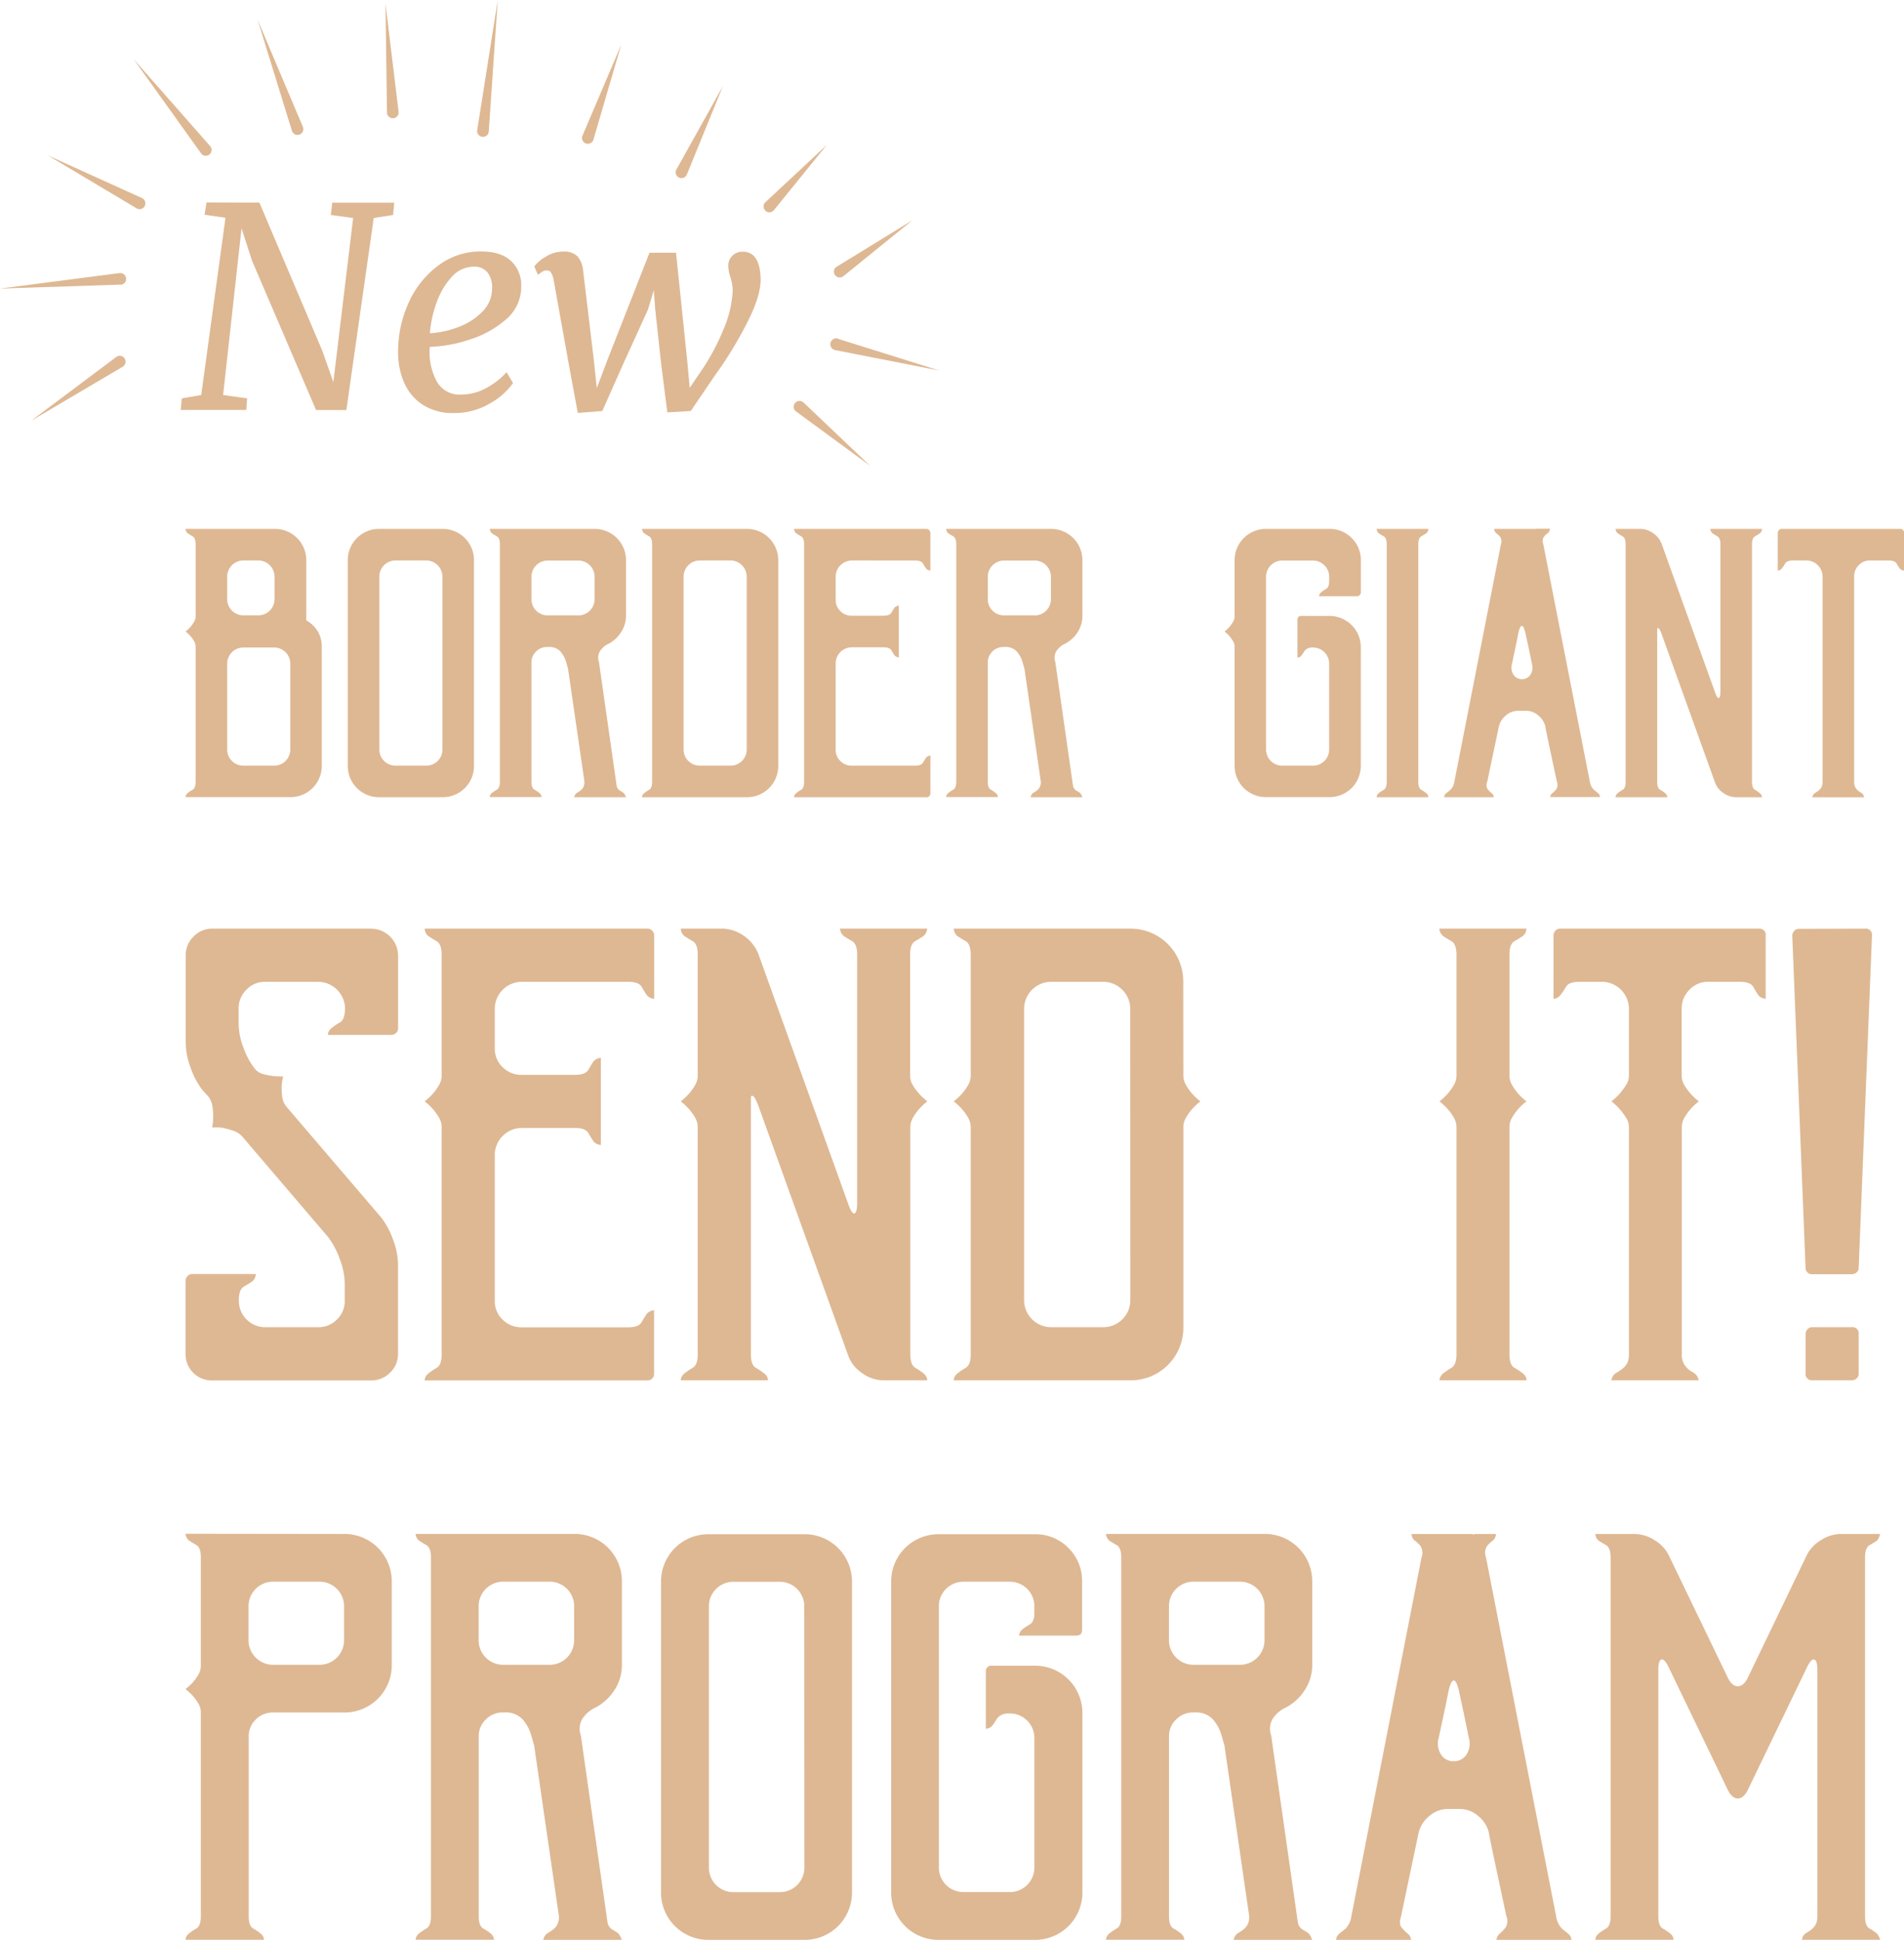 <svg xmlns="http://www.w3.org/2000/svg" viewBox="0 0 491.11 500.28"><defs><style>.cls-1{fill:#deb893;}</style></defs><g id="Layer_2" data-name="Layer 2"><g id="Layer_5" data-name="Layer 5"><path class="cls-1" d="M88.74,395.62a12.19,12.19,0,0,1,12.31,12.31v21.43a12.19,12.19,0,0,1-12.31,12.31H70.27A6,6,0,0,0,66,443.46a5.84,5.84,0,0,0-1.85,4.37v46.42c0,1.64.39,2.69,1.17,3.14a13.63,13.63,0,0,1,1.91,1.29,2.32,2.32,0,0,1,.74,1,2.09,2.09,0,0,1,.12.61H47.86a2.09,2.09,0,0,1,.12-.61,2.24,2.24,0,0,1,.74-1,13.63,13.63,0,0,1,1.91-1.29c.78-.45,1.17-1.5,1.17-3.14V441.67a4.44,4.44,0,0,0-.62-2.28,14.18,14.18,0,0,0-1.35-1.91,14.47,14.47,0,0,0-2-1.84,14.53,14.53,0,0,0,2-1.85,13,13,0,0,0,1.35-1.91,4.44,4.44,0,0,0,.62-2.28v-28c0-1.64-.39-2.69-1.17-3.14s-1.42-.84-1.91-1.17a2.2,2.2,0,0,1-.74-1.11,2.09,2.09,0,0,1-.12-.61Zm0,18.47a6.32,6.32,0,0,0-6.16-6.16H70.27a6.32,6.32,0,0,0-6.16,6.16v9.11a6.32,6.32,0,0,0,6.16,6.16H82.58a6.32,6.32,0,0,0,6.16-6.16Z"/><path class="cls-1" d="M153.51,440.44a7.9,7.9,0,0,0-3.32,2.89,5,5,0,0,0-.37,4.25l6.89,48.27a2.78,2.78,0,0,0,1.3,1.85,11,11,0,0,1,1.53,1,6.72,6.72,0,0,1,.62,1,3.32,3.32,0,0,0,.25.61H140.09a4.31,4.31,0,0,0,.24-.61,2.32,2.32,0,0,1,.74-1l.87-.55a7.64,7.64,0,0,0,1-.74,3.7,3.7,0,0,0,.86-1.17,4.38,4.38,0,0,0,.37-2l-6.4-44.08-.74-2.59a10.83,10.83,0,0,0-2.28-4.19,5.92,5.92,0,0,0-4.62-1.72h-.49a6,6,0,0,0-4.31,1.79,5.84,5.84,0,0,0-1.85,4.37v46.42c0,1.64.39,2.69,1.17,3.14a13.63,13.63,0,0,1,1.91,1.29,2.24,2.24,0,0,1,.74,1,2.09,2.09,0,0,1,.12.61H107.21a2.09,2.09,0,0,1,.12-.61,2.32,2.32,0,0,1,.74-1,13.63,13.63,0,0,1,1.91-1.29c.78-.45,1.17-1.5,1.17-3.14v-92.6c0-1.64-.39-2.69-1.17-3.14s-1.42-.84-1.91-1.17a2.27,2.27,0,0,1-.74-1.11,2.09,2.09,0,0,1-.12-.61h40.88a12.19,12.19,0,0,1,12.32,12.31v21.43a11.78,11.78,0,0,1-1.91,6.52A13.09,13.09,0,0,1,153.51,440.44Zm-11.57-11.08a6.31,6.31,0,0,0,6.15-6.16v-9.11a6.31,6.31,0,0,0-6.15-6.16H129.62a6.32,6.32,0,0,0-6.16,6.16v9.11a6.32,6.32,0,0,0,6.16,6.16Z"/><path class="cls-1" d="M219.76,488a12.19,12.19,0,0,1-12.31,12.31H182.82A12.19,12.19,0,0,1,170.5,488v-80a12.19,12.19,0,0,1,12.32-12.31h24.63a12.19,12.19,0,0,1,12.31,12.31Zm-12.31-73.88a6.32,6.32,0,0,0-6.16-6.16H189a6.31,6.31,0,0,0-6.15,6.16v67.72A6.31,6.31,0,0,0,189,488h12.32a6.32,6.32,0,0,0,6.16-6.16Z"/><path class="cls-1" d="M275.54,399.19a11.88,11.88,0,0,1,3.57,8.74v12.44c0,1-.53,1.47-1.6,1.47H262.86a2,2,0,0,1,.12-.61,2.24,2.24,0,0,1,.74-1,13.63,13.63,0,0,1,1.91-1.29c.78-.45,1.17-1.46,1.17-3v-1.84a6.32,6.32,0,0,0-6.16-6.16H248.33a6.32,6.32,0,0,0-6.16,6.16v67.72a6.32,6.32,0,0,0,6.16,6.16h12.31a6.32,6.32,0,0,0,6.16-6.16V448.07a6.31,6.31,0,0,0-6.16-6.15h-.74a3.5,3.5,0,0,0-2.77,1.35A16.46,16.46,0,0,1,256,445a2.12,2.12,0,0,1-1.11.74,1.81,1.81,0,0,1-.61.13V431.2a1.42,1.42,0,0,1,1.6-1.6h11a12.19,12.19,0,0,1,12.31,12.32V488a12.19,12.19,0,0,1-12.31,12.31H242.17A12.19,12.19,0,0,1,229.86,488v-80a12.19,12.19,0,0,1,12.31-12.31H266.8A11.88,11.88,0,0,1,275.54,399.19Z"/><path class="cls-1" d="M331.57,440.44a7.9,7.9,0,0,0-3.32,2.89,5,5,0,0,0-.37,4.25l6.89,48.27a2.8,2.8,0,0,0,1.29,1.85,10.61,10.61,0,0,1,1.54,1,6.72,6.72,0,0,1,.62,1,3.32,3.32,0,0,0,.25.61H318.15a4.31,4.31,0,0,0,.24-.61,2.32,2.32,0,0,1,.74-1l.86-.55a7.07,7.07,0,0,0,1-.74,3.7,3.7,0,0,0,.86-1.17,4.38,4.38,0,0,0,.37-2l-6.4-44.08-.74-2.59a10.83,10.83,0,0,0-2.28-4.19,5.92,5.92,0,0,0-4.62-1.72h-.49a6,6,0,0,0-4.31,1.79,5.84,5.84,0,0,0-1.85,4.37v46.42c0,1.64.39,2.69,1.17,3.14a13.63,13.63,0,0,1,1.91,1.29,2.24,2.24,0,0,1,.74,1,2.09,2.09,0,0,1,.12.61H285.27a2.09,2.09,0,0,1,.12-.61,2.32,2.32,0,0,1,.74-1,13.63,13.63,0,0,1,1.91-1.29c.78-.45,1.17-1.5,1.17-3.14v-92.6c0-1.64-.39-2.69-1.17-3.14s-1.42-.84-1.91-1.17a2.27,2.27,0,0,1-.74-1.11,2.09,2.09,0,0,1-.12-.61h40.88a12.21,12.21,0,0,1,12.32,12.31v21.43a11.78,11.78,0,0,1-1.91,6.52A13.09,13.09,0,0,1,331.57,440.44ZM320,429.36a6.32,6.32,0,0,0,6.16-6.16v-9.11a6.32,6.32,0,0,0-6.16-6.16H307.68a6.32,6.32,0,0,0-6.16,6.16v9.11a6.32,6.32,0,0,0,6.16,6.16Z"/><path class="cls-1" d="M386.86,498.68a11,11,0,0,0,1.48-1.54,3.29,3.29,0,0,0,.24-2.89v.12l-3.2-15-1.23-5.91-.12-.86a8,8,0,0,0-2.77-4.25,7.14,7.14,0,0,0-4.62-1.79h-3.33a7.09,7.09,0,0,0-4.61,1.79,7.94,7.94,0,0,0-2.77,4.25l-1.11,5.29-3.45,16.38c-.41,1.32-.35,2.28.18,2.89a13.94,13.94,0,0,0,1.54,1.54,2.24,2.24,0,0,1,.74,1,2.16,2.16,0,0,1,.13.61H344.62a1.85,1.85,0,0,1,.13-.61,2.3,2.3,0,0,1,.73-1c.5-.41,1-.84,1.61-1.29a6,6,0,0,0,1.47-3.14l18.1-92.6a3.29,3.29,0,0,0-.24-2.89,6.7,6.7,0,0,0-1.48-1.42,2.27,2.27,0,0,1-.74-1.11,2.09,2.09,0,0,1-.12-.61h15.39a1.4,1.4,0,0,1,.43.06,1.44,1.44,0,0,0,.43.06v-.12h5.54a2.09,2.09,0,0,1-.12.61,2.2,2.2,0,0,1-.74,1.11,6.93,6.93,0,0,0-1.48,1.42,3.29,3.29,0,0,0-.24,2.89l18.1,92.6a5.93,5.93,0,0,0,1.48,3.14c.57.45,1.11.88,1.6,1.29a2.32,2.32,0,0,1,.74,1,2.09,2.09,0,0,1,.12.61H386a2.09,2.09,0,0,1,.12-.61A2.24,2.24,0,0,1,386.86,498.68Zm-11.95-44.45a3.79,3.79,0,0,0,3.39-1.79,5.14,5.14,0,0,0,.56-4.24l-1.11-5.42-1.48-6.9q-.61-2.46-1.29-2.46c-.46,0-.89.82-1.3,2.46l-.74,3.7-1.84,8.62a5.14,5.14,0,0,0,.55,4.24A3.68,3.68,0,0,0,374.91,454.23Z"/><path class="cls-1" d="M484.14,498.68a6.72,6.72,0,0,1,.62,1,4.31,4.31,0,0,0,.24.61H464.81a2.09,2.09,0,0,1,.12-.61,2.24,2.24,0,0,1,.74-1l.86-.55a7.07,7.07,0,0,0,1-.74,4,4,0,0,0,.86-1.17,4.52,4.52,0,0,0,.37-2V430.71c0-1.64-.27-2.54-.8-2.71s-1.17.54-1.91,2.09L450.89,461.5q-1.11,2.34-2.64,2.34c-1,0-1.91-.78-2.65-2.34l-15.15-31.41c-.74-1.55-1.37-2.25-1.91-2.09s-.8,1.07-.8,2.71v63.54c0,1.64.39,2.69,1.17,3.14a13.63,13.63,0,0,1,1.91,1.29,2.32,2.32,0,0,1,.74,1,2.09,2.09,0,0,1,.12.61H411.49a2.09,2.09,0,0,1,.12-.61,2.24,2.24,0,0,1,.74-1,13.63,13.63,0,0,1,1.91-1.29c.78-.45,1.17-1.5,1.17-3.14v-92.6c0-1.64-.39-2.69-1.17-3.14s-1.42-.84-1.91-1.17a2.2,2.2,0,0,1-.74-1.11,2.09,2.09,0,0,1-.12-.61h10.09a9.76,9.76,0,0,1,5.18,1.6,9.37,9.37,0,0,1,3.69,3.94l15.15,31.4c.74,1.56,1.62,2.34,2.65,2.34s1.9-.78,2.64-2.34L466,401.16a9.37,9.37,0,0,1,3.69-3.94,9.76,9.76,0,0,1,5.18-1.6H485a4.31,4.31,0,0,0-.24.61,2.89,2.89,0,0,1-.62,1.11c-.49.33-1.13.72-1.91,1.17s-1.17,1.5-1.17,3.14v92.6c0,1.64.39,2.69,1.17,3.14A13.63,13.63,0,0,1,484.14,498.68Z"/><path class="cls-1" d="M89,260.07a7,7,0,0,0-6.85-6.85H68.41a6.5,6.5,0,0,0-4.86,2.05,6.67,6.67,0,0,0-2,4.8v4a17.71,17.71,0,0,0,1.24,6.1,19.12,19.12,0,0,0,3,5.55,4,4,0,0,0,2.12,1.3,18.16,18.16,0,0,0,2.4.48,25.14,25.14,0,0,0,2.74.14,11.62,11.62,0,0,0-.41,3,15.89,15.89,0,0,0,.21,2.53,4.73,4.73,0,0,0,1.16,2.4l24.26,28.37a19.85,19.85,0,0,1,3.08,5.69,18.38,18.38,0,0,1,1.31,6.37v23.16a6.53,6.53,0,0,1-2.06,4.87,6.7,6.7,0,0,1-4.8,2H54.71a6.76,6.76,0,0,1-6.85-6.85V330.37a1.84,1.84,0,0,1,.48-1.23,1.5,1.5,0,0,1,1.16-.55H66a2.33,2.33,0,0,1-.14.69,2.43,2.43,0,0,1-.82,1.23c-.55.37-1.26.8-2.13,1.3s-1.3,1.67-1.3,3.5v.14a6.8,6.8,0,0,0,6.85,6.85H82.12a6.67,6.67,0,0,0,4.8-2,6.5,6.5,0,0,0,2-4.86v-4.39a18.35,18.35,0,0,0-1.3-6.37A20.34,20.34,0,0,0,84.59,319L62.38,293a5.51,5.51,0,0,0-2.19-1.37c-.82-.27-1.64-.5-2.47-.69a11.27,11.27,0,0,0-3-.13,14.9,14.9,0,0,0,.27-2.88,18.48,18.48,0,0,0-.2-2.6,5.37,5.37,0,0,0-1-2.47l-1.51-1.65a20,20,0,0,1-3.08-5.75,19,19,0,0,1-1.3-6.44V246.36a6.69,6.69,0,0,1,2-4.79,6.53,6.53,0,0,1,4.87-2.06H95.82a7,7,0,0,1,6.86,6.85v18.92a1.51,1.51,0,0,1-.55,1.16,1.84,1.84,0,0,1-1.24.48H84.59a2.22,2.22,0,0,1,.13-.68,2.5,2.5,0,0,1,.83-1.1,14.29,14.29,0,0,1,2.12-1.44c.87-.5,1.3-1.67,1.3-3.49Z"/><path class="cls-1" d="M166.82,256.64c-.37-.55-.81-1.25-1.31-2.12s-1.66-1.3-3.49-1.3H134.47a7,7,0,0,0-6.85,6.85v10.28a6.48,6.48,0,0,0,2,4.86,6.69,6.69,0,0,0,4.8,2h13.84c1.83,0,3-.43,3.5-1.3s.93-1.58,1.3-2.13a2.48,2.48,0,0,1,1.23-.82,2.33,2.33,0,0,1,.69-.14v22.48a2.33,2.33,0,0,1-.69-.14,2.42,2.42,0,0,1-1.23-.82c-.37-.55-.8-1.25-1.3-2.12s-1.67-1.31-3.5-1.31H134.47a7,7,0,0,0-6.85,6.86v37.69a6.5,6.5,0,0,0,2,4.86,6.69,6.69,0,0,0,4.8,2H162c1.83,0,3-.43,3.49-1.3s.94-1.58,1.31-2.13a2.43,2.43,0,0,1,1.23-.82,2.28,2.28,0,0,1,.68-.14v16.45a1.64,1.64,0,0,1-1.64,1.64H109.53a2,2,0,0,1,.14-.68,2.46,2.46,0,0,1,.82-1.1,16.72,16.72,0,0,1,2.12-1.44c.87-.5,1.3-1.66,1.3-3.49V290.77a4.89,4.89,0,0,0-.68-2.54,15.21,15.21,0,0,0-1.51-2.12,16,16,0,0,0-2.19-2.06,15.93,15.93,0,0,0,2.19-2.05,14.74,14.74,0,0,0,1.51-2.13,4.85,4.85,0,0,0,.68-2.53V246.23c0-1.83-.43-3-1.3-3.5s-1.57-.93-2.12-1.3a2.42,2.42,0,0,1-.82-1.23,2.1,2.1,0,0,1-.14-.69h57.56a1.47,1.47,0,0,1,1.16.55,1.82,1.82,0,0,1,.48,1.23V257.6a2,2,0,0,1-.68-.14A2.37,2.37,0,0,1,166.82,256.64Z"/><path class="cls-1" d="M238.22,354.22a2.54,2.54,0,0,1,.82,1.1,2.28,2.28,0,0,1,.14.68H227.8a9.37,9.37,0,0,1-5.41-1.85,9.19,9.19,0,0,1-3.63-4.59L195.6,285.15q-1.24-3.28-1.92-2.33v66.47c0,1.83.43,3,1.3,3.49a16.72,16.72,0,0,1,2.12,1.44,2.29,2.29,0,0,1,1,1.78H175.59a2.22,2.22,0,0,1,.13-.68,2.56,2.56,0,0,1,.83-1.1,16,16,0,0,1,2.12-1.44c.87-.5,1.3-1.66,1.3-3.49V290.77a5,5,0,0,0-.68-2.54,15.21,15.21,0,0,0-1.51-2.12,16,16,0,0,0-2.19-2.06,15.93,15.93,0,0,0,2.19-2.05,14.74,14.74,0,0,0,1.51-2.13,5,5,0,0,0,.68-2.53V246.23c0-1.83-.43-3-1.3-3.5s-1.58-.93-2.12-1.3a2.49,2.49,0,0,1-.83-1.23,2.33,2.33,0,0,1-.13-.69h11.23A10.52,10.52,0,0,1,195.6,246l23.16,64.42c.63,1.82,1.18,2.67,1.64,2.53s.69-1.12.69-2.95V246.23c0-1.83-.44-3-1.31-3.5s-1.57-.93-2.12-1.3a2.84,2.84,0,0,1-1-1.92h22.48a2.39,2.39,0,0,1-.14.69,2.48,2.48,0,0,1-.82,1.23c-.55.37-1.26.8-2.13,1.3s-1.3,1.67-1.3,3.5v31.11a4.86,4.86,0,0,0,.69,2.53A14.7,14.7,0,0,0,237,282a15.46,15.46,0,0,0,2.2,2.05,15.51,15.51,0,0,0-2.2,2.06,15.16,15.16,0,0,0-1.5,2.12,4.89,4.89,0,0,0-.69,2.54v58.52c0,1.83.43,3,1.3,3.49A16.91,16.91,0,0,1,238.22,354.22Z"/><path class="cls-1" d="M305.23,277.34a4.86,4.86,0,0,0,.69,2.53,14.74,14.74,0,0,0,1.51,2.13,15.37,15.37,0,0,0,2.19,2.05,15.43,15.43,0,0,0-2.19,2.06,15.21,15.21,0,0,0-1.51,2.12,4.89,4.89,0,0,0-.69,2.54V342.3a13.56,13.56,0,0,1-13.7,13.7H246a2,2,0,0,1,.14-.68,2.46,2.46,0,0,1,.82-1.1,16.72,16.72,0,0,1,2.12-1.44c.87-.5,1.3-1.66,1.3-3.49V290.77a4.89,4.89,0,0,0-.68-2.54,15.21,15.21,0,0,0-1.51-2.12,16,16,0,0,0-2.19-2.06,15.93,15.93,0,0,0,2.19-2.05,14.74,14.74,0,0,0,1.51-2.13,4.85,4.85,0,0,0,.68-2.53V246.23c0-1.83-.43-3-1.3-3.5s-1.57-.93-2.12-1.3a2.42,2.42,0,0,1-.82-1.23,2.1,2.1,0,0,1-.14-.69h45.5a13.56,13.56,0,0,1,13.7,13.71Zm-13.7-17.27a7,7,0,0,0-6.85-6.85H271a7,7,0,0,0-6.85,6.85v75.38A7,7,0,0,0,271,342.3h13.71a7,7,0,0,0,6.85-6.85Z"/><path class="cls-1" d="M392.81,354.22a2.54,2.54,0,0,1,.82,1.1,2.28,2.28,0,0,1,.14.68H371.29a2.28,2.28,0,0,1,.14-.68,2.46,2.46,0,0,1,.82-1.1,16.72,16.72,0,0,1,2.12-1.44c.87-.5,1.31-1.66,1.31-3.49V290.77a4.89,4.89,0,0,0-.69-2.54,15.21,15.21,0,0,0-1.51-2.12,16,16,0,0,0-2.19-2.06,15.93,15.93,0,0,0,2.19-2.05,14.74,14.74,0,0,0,1.51-2.13,4.86,4.86,0,0,0,.69-2.53V246.23c0-1.83-.44-3-1.31-3.5s-1.57-.93-2.12-1.3a2.84,2.84,0,0,1-1-1.92h22.48a2.39,2.39,0,0,1-.14.69,2.48,2.48,0,0,1-.82,1.23c-.55.37-1.26.8-2.13,1.3s-1.3,1.67-1.3,3.5v31.11a4.86,4.86,0,0,0,.69,2.53,14.7,14.7,0,0,0,1.5,2.13,15.46,15.46,0,0,0,2.2,2.05,15.51,15.51,0,0,0-2.2,2.06,15.16,15.16,0,0,0-1.5,2.12,4.89,4.89,0,0,0-.69,2.54v58.52c0,1.83.43,3,1.3,3.49A16.91,16.91,0,0,1,392.81,354.22Z"/><path class="cls-1" d="M455.44,241.29V257.6a2.05,2.05,0,0,1-.69-.14,2.37,2.37,0,0,1-1.23-.82c-.37-.55-.8-1.25-1.3-2.12s-1.67-1.3-3.5-1.3h-8.08a6.5,6.5,0,0,0-4.87,2.05,6.71,6.71,0,0,0-2,4.8v17.27a4.86,4.86,0,0,0,.69,2.53A14,14,0,0,0,436,282a15.37,15.37,0,0,0,2.19,2.05,15.43,15.43,0,0,0-2.19,2.06,14.42,14.42,0,0,0-1.51,2.12,4.89,4.89,0,0,0-.69,2.54v58.52a5,5,0,0,0,.41,2.19,4.85,4.85,0,0,0,.9,1.3,5.24,5.24,0,0,0,1,.82l1,.62a2.56,2.56,0,0,1,.83,1.1,4.18,4.18,0,0,0,.27.68H415.56a5.34,5.34,0,0,0,.27-.68,2.54,2.54,0,0,1,.82-1.1l1-.62a7.83,7.83,0,0,0,1.1-.82,4.35,4.35,0,0,0,1-1.3,5,5,0,0,0,.41-2.19V290.77a4.53,4.53,0,0,0-.76-2.54,19.75,19.75,0,0,0-1.57-2.12,16,16,0,0,0-2.19-2.06,15.93,15.93,0,0,0,2.19-2.05,18.94,18.94,0,0,0,1.57-2.13,4.5,4.5,0,0,0,.76-2.53V260.07a7,7,0,0,0-6.85-6.85h-5.9c-1.83,0-3,.43-3.49,1.3a15.72,15.72,0,0,1-1.44,2.12,2.46,2.46,0,0,1-1.1.82,2,2,0,0,1-.68.14V241.29a1.82,1.82,0,0,1,.48-1.23,1.47,1.47,0,0,1,1.16-.55h51.4A1.58,1.58,0,0,1,455.44,241.29Z"/><path class="cls-1" d="M481.07,239.51a1.58,1.58,0,0,1,1.78,1.78L479.42,327a1.47,1.47,0,0,1-.55,1.16,1.8,1.8,0,0,1-1.23.48H467.36a1.55,1.55,0,0,1-1.16-.48,1.53,1.53,0,0,1-.48-1.16l-3.43-85.66a1.82,1.82,0,0,1,.48-1.23,1.48,1.48,0,0,1,1.16-.55ZM477.64,342.3a1.57,1.57,0,0,1,1.78,1.78v10.28a1.47,1.47,0,0,1-.55,1.16,1.8,1.8,0,0,1-1.23.48H467.36a1.55,1.55,0,0,1-1.16-.48,1.53,1.53,0,0,1-.48-1.16V344.08a1.75,1.75,0,0,1,.48-1.23,1.45,1.45,0,0,1,1.16-.55Z"/><path class="cls-1" d="M79,160a8.1,8.1,0,0,1,3,2.89A7.85,7.85,0,0,1,83,167v30.45a8.06,8.06,0,0,1-8.14,8.14h-27a1.22,1.22,0,0,1,.08-.41,1.46,1.46,0,0,1,.49-.65,8.8,8.8,0,0,1,1.26-.85c.51-.3.77-1,.77-2.08V166.86a2.88,2.88,0,0,0-.41-1.51,8.35,8.35,0,0,0-.89-1.26,9.5,9.5,0,0,0-1.3-1.22,8.92,8.92,0,0,0,1.3-1.22,8.35,8.35,0,0,0,.89-1.26,2.83,2.83,0,0,0,.41-1.51V140.4c0-1.08-.26-1.77-.77-2.07s-.94-.56-1.26-.78a1.41,1.41,0,0,1-.49-.73,1.18,1.18,0,0,1-.08-.41h23A8.06,8.06,0,0,1,79,144.55ZM62.67,144.55a4.19,4.19,0,0,0-4.07,4.08v6a4.17,4.17,0,0,0,4.07,4.07h4.07a4.17,4.17,0,0,0,4.07-4.07v-6a4.19,4.19,0,0,0-4.07-4.08Zm12.21,26.54A4.17,4.17,0,0,0,70.81,167H62.67a4.17,4.17,0,0,0-4.07,4.07V193.4a4.17,4.17,0,0,0,4.07,4.07h8.14a4.17,4.17,0,0,0,4.07-4.07Z"/><path class="cls-1" d="M122.26,197.47a8.06,8.06,0,0,1-8.14,8.14H97.84a8.06,8.06,0,0,1-8.14-8.14V144.55a8.06,8.06,0,0,1,8.14-8.14h16.28a8.06,8.06,0,0,1,8.14,8.14Zm-8.14-48.84a4.19,4.19,0,0,0-4.07-4.08h-8.14a4.19,4.19,0,0,0-4.07,4.08V193.4a4.17,4.17,0,0,0,4.07,4.07h8.14a4.17,4.17,0,0,0,4.07-4.07Z"/><path class="cls-1" d="M156.94,166.05a5.25,5.25,0,0,0-2.2,1.91,3.33,3.33,0,0,0-.24,2.81l4.56,31.91a1.84,1.84,0,0,0,.85,1.22,7.27,7.27,0,0,1,1,.65,5.33,5.33,0,0,1,.41.65,2.94,2.94,0,0,0,.16.41H148.07a2.94,2.94,0,0,0,.16-.41,1.46,1.46,0,0,1,.49-.65l.57-.36a5.54,5.54,0,0,0,.65-.49,2.39,2.39,0,0,0,.57-.78,3,3,0,0,0,.24-1.3l-4.23-29.14-.49-1.71a7.07,7.07,0,0,0-1.5-2.77,3.9,3.9,0,0,0-3.06-1.14h-.32A4,4,0,0,0,138.3,168a3.88,3.88,0,0,0-1.22,2.89v30.69c0,1.09.26,1.78.77,2.08a8.8,8.8,0,0,1,1.26.85,1.46,1.46,0,0,1,.49.65,1.22,1.22,0,0,1,.08.41H126.33a1.37,1.37,0,0,1,.57-1.06,10.11,10.11,0,0,1,1.26-.85c.52-.3.78-1,.78-2.08V140.4q0-1.62-.78-2.07t-1.26-.78a1.64,1.64,0,0,1-.57-1.14h27a8.06,8.06,0,0,1,8.14,8.14v14.17a7.79,7.79,0,0,1-1.26,4.31A8.55,8.55,0,0,1,156.94,166.05Zm-7.65-7.33a4.17,4.17,0,0,0,4.07-4.07v-6a4.19,4.19,0,0,0-4.07-4.08h-8.14a4.19,4.19,0,0,0-4.07,4.08v6a4.17,4.17,0,0,0,4.07,4.07Z"/><path class="cls-1" d="M200.74,197.47a8.06,8.06,0,0,1-8.14,8.14h-27a1.53,1.53,0,0,1,.08-.41,1.46,1.46,0,0,1,.49-.65,10.11,10.11,0,0,1,1.26-.85c.52-.3.78-1,.78-2.08V140.4q0-1.62-.78-2.07t-1.26-.78a1.41,1.41,0,0,1-.49-.73,1.46,1.46,0,0,1-.08-.41h27a8.06,8.06,0,0,1,8.14,8.14Zm-8.14-48.84a4.19,4.19,0,0,0-4.07-4.08h-8.14a4.19,4.19,0,0,0-4.07,4.08V193.4a4.17,4.17,0,0,0,4.07,4.07h8.14a4.17,4.17,0,0,0,4.07-4.07Z"/><path class="cls-1" d="M238.84,146.59q-.33-.5-.78-1.26t-2.07-.78H219.62a4.21,4.21,0,0,0-4.07,4.08v6.1a3.86,3.86,0,0,0,1.23,2.89,3.94,3.94,0,0,0,2.84,1.18h8.23c1.08,0,1.77-.26,2.07-.77s.56-.94.78-1.26a1.41,1.41,0,0,1,.73-.49,1.18,1.18,0,0,1,.41-.08v13.35a1.64,1.64,0,0,1-1.14-.57q-.33-.49-.78-1.26t-2.07-.78h-8.23a4.19,4.19,0,0,0-4.07,4.07V193.4a3.86,3.86,0,0,0,1.23,2.89,3.94,3.94,0,0,0,2.84,1.18H236c1.08,0,1.77-.26,2.07-.77s.56-.94.78-1.27a1.46,1.46,0,0,1,.73-.48,1.22,1.22,0,0,1,.41-.09v9.77a1,1,0,0,1-.29.7.94.94,0,0,1-.69.28H204.81a1.53,1.53,0,0,1,.08-.41,1.46,1.46,0,0,1,.49-.65,8.8,8.8,0,0,1,1.26-.85c.52-.3.77-1,.77-2.08V140.4c0-1.08-.25-1.77-.77-2.07s-.94-.56-1.26-.78a1.41,1.41,0,0,1-.49-.73,1.46,1.46,0,0,1-.08-.41H239a.88.88,0,0,1,.69.33,1.09,1.09,0,0,1,.29.73v9.69a1.46,1.46,0,0,1-.41-.08A1.41,1.41,0,0,1,238.84,146.59Z"/><path class="cls-1" d="M274.66,166.05a5.19,5.19,0,0,0-2.2,1.91,3.33,3.33,0,0,0-.25,2.81l4.56,31.91a1.85,1.85,0,0,0,.86,1.22,7.73,7.73,0,0,1,1,.65,4.34,4.34,0,0,1,.41.65,2.94,2.94,0,0,0,.16.41H265.78a2.84,2.84,0,0,0,.17-.41,1.44,1.44,0,0,1,.48-.65l.57-.36a4.81,4.81,0,0,0,.65-.49,2.39,2.39,0,0,0,.57-.78,2.81,2.81,0,0,0,.25-1.3l-4.23-29.14-.49-1.71a7.21,7.21,0,0,0-1.51-2.77,3.89,3.89,0,0,0-3.05-1.14h-.33A4,4,0,0,0,256,168a3.88,3.88,0,0,0-1.22,2.89v30.69c0,1.09.26,1.78.78,2.08a10.11,10.11,0,0,1,1.26.85,1.37,1.37,0,0,1,.57,1.06H244.05a1.22,1.22,0,0,1,.08-.41,1.46,1.46,0,0,1,.49-.65,8.8,8.8,0,0,1,1.26-.85c.51-.3.77-1,.77-2.08V140.4c0-1.08-.26-1.77-.77-2.07s-.94-.56-1.26-.78a1.41,1.41,0,0,1-.49-.73,1.18,1.18,0,0,1-.08-.41h27a8.06,8.06,0,0,1,8.14,8.14v14.17A7.79,7.79,0,0,1,278,163,8.6,8.6,0,0,1,274.66,166.05ZM267,158.72a4.17,4.17,0,0,0,4.07-4.07v-6a4.19,4.19,0,0,0-4.07-4.08h-8.14a4.19,4.19,0,0,0-4.07,4.08v6a4.17,4.17,0,0,0,4.07,4.07Z"/><path class="cls-1" d="M348.65,138.77a7.86,7.86,0,0,1,2.36,5.78v8.23a1,1,0,0,1-1,1h-9.77a1.38,1.38,0,0,1,.57-1.05,8,8,0,0,1,1.26-.86c.52-.3.77-1,.77-2v-1.22a4.19,4.19,0,0,0-4.07-4.08h-8.14a4.19,4.19,0,0,0-4.07,4.08V193.4a4.17,4.17,0,0,0,4.07,4.07h8.14a4.17,4.17,0,0,0,4.07-4.07V171.09A4.17,4.17,0,0,0,338.8,167h-.48a2.33,2.33,0,0,0-1.84.9,10.94,10.94,0,0,1-.77,1.14,1.37,1.37,0,0,1-1.06.57v-9.69c0-.7.33-1.06,1-1.06h7.24A8.06,8.06,0,0,1,351,167v30.45a8.06,8.06,0,0,1-8.14,8.14H326.59a8.06,8.06,0,0,1-8.14-8.14V166.86a2.88,2.88,0,0,0-.41-1.51,9.13,9.13,0,0,0-.89-1.26,9.5,9.5,0,0,0-1.3-1.22,8.92,8.92,0,0,0,1.3-1.22,9.13,9.13,0,0,0,.89-1.26,2.83,2.83,0,0,0,.41-1.51V144.55a8.06,8.06,0,0,1,8.14-8.14h16.28A7.87,7.87,0,0,1,348.65,138.77Z"/><path class="cls-1" d="M367.87,204.55a1.52,1.52,0,0,1,.48.65,1.27,1.27,0,0,1,.09.41H355.08a1.27,1.27,0,0,1,.09-.41,1.44,1.44,0,0,1,.48-.65,9.59,9.59,0,0,1,1.27-.85c.51-.3.77-1,.77-2.08V140.4c0-1.08-.26-1.77-.77-2.07s-.94-.56-1.27-.78a1.4,1.4,0,0,1-.48-.73,1.22,1.22,0,0,1-.09-.41h13.36a1.22,1.22,0,0,1-.09.41,1.46,1.46,0,0,1-.48.73c-.33.22-.75.48-1.27.78s-.77,1-.77,2.07v61.22c0,1.09.26,1.78.77,2.08A9.59,9.59,0,0,1,367.87,204.55Z"/><path class="cls-1" d="M400.43,204.55a6.84,6.84,0,0,0,1-1,2.17,2.17,0,0,0,.17-1.91v.08l-2.12-9.93-.81-3.91-.08-.57a5.36,5.36,0,0,0-1.84-2.81,4.72,4.72,0,0,0-3.05-1.18h-2.2a4.74,4.74,0,0,0-3.05,1.18,5.28,5.28,0,0,0-1.83,2.81l-.73,3.5-2.28,10.83a1.91,1.91,0,0,0,.12,1.91,8.16,8.16,0,0,0,1,1,1.52,1.52,0,0,1,.48.65,1.27,1.27,0,0,1,.09.41H372.5a1.27,1.27,0,0,1,.09-.41,1.44,1.44,0,0,1,.48-.65l1.06-.85a3.94,3.94,0,0,0,1-2.08l12-61.22a2.18,2.18,0,0,0-.17-1.91,4.46,4.46,0,0,0-1-.94,1.41,1.41,0,0,1-.49-.73,1.18,1.18,0,0,1-.08-.41h10.17a1.19,1.19,0,0,1,.29,0,.78.78,0,0,0,.28.05v-.09h3.67a1.22,1.22,0,0,1-.09.41,1.4,1.4,0,0,1-.48.73,4.49,4.49,0,0,0-1,.94,2.15,2.15,0,0,0-.16,1.91l12,61.22a3.94,3.94,0,0,0,1,2.08l1.06.85a1.46,1.46,0,0,1,.49.65,1.53,1.53,0,0,1,.08.41H399.86a1.22,1.22,0,0,1,.08-.41A1.46,1.46,0,0,1,400.43,204.55Zm-7.9-29.39a2.51,2.51,0,0,0,2.24-1.18,3.43,3.43,0,0,0,.37-2.81l-.74-3.58-1-4.56c-.28-1.08-.56-1.62-.86-1.62s-.58.54-.85,1.62l-.49,2.45L390,171.17a3.43,3.43,0,0,0,.36,2.81A2.45,2.45,0,0,0,392.53,175.16Z"/><path class="cls-1" d="M453.91,204.55a1.46,1.46,0,0,1,.49.65,1.53,1.53,0,0,1,.08.41h-6.75a5.63,5.63,0,0,1-3.22-1.1,5.48,5.48,0,0,1-2.16-2.73l-13.76-38.26q-.72-2-1.14-1.38v39.48c0,1.09.26,1.78.78,2.08a10.11,10.11,0,0,1,1.26.85,1.46,1.46,0,0,1,.49.65,1.53,1.53,0,0,1,.08.41H416.71a1.53,1.53,0,0,1,.08-.41,1.46,1.46,0,0,1,.49-.65,8.8,8.8,0,0,1,1.26-.85c.52-.3.77-1,.77-2.08V140.4c0-1.08-.25-1.77-.77-2.07s-.94-.56-1.26-.78a1.41,1.41,0,0,1-.49-.73,1.46,1.46,0,0,1-.08-.41h6.67a5.84,5.84,0,0,1,3.14,1.18,5.77,5.77,0,0,1,2.07,2.65l13.76,38.26c.38,1.09.71,1.59,1,1.51s.41-.67.41-1.75V140.4q0-1.62-.78-2.07t-1.26-.78a1.41,1.41,0,0,1-.49-.73,1.46,1.46,0,0,1-.08-.41h13.35a1.46,1.46,0,0,1-.08.41,1.41,1.41,0,0,1-.49.73q-.48.33-1.26.78c-.52.3-.77,1-.77,2.07v61.22c0,1.09.25,1.78.77,2.08A8.8,8.8,0,0,1,453.91,204.55Z"/><path class="cls-1" d="M491.11,137.47v9.69a1.47,1.47,0,0,1-.4-.08,1.41,1.41,0,0,1-.73-.49q-.33-.5-.78-1.26t-2.07-.78h-4.81a3.86,3.86,0,0,0-2.89,1.23,4,4,0,0,0-1.18,2.85v53a2.81,2.81,0,0,0,.25,1.3,2.66,2.66,0,0,0,.53.78,3.54,3.54,0,0,0,.61.49l.57.36a1.44,1.44,0,0,1,.48.65,2.84,2.84,0,0,0,.17.41H467.43c.05-.11.1-.24.16-.41a1.46,1.46,0,0,1,.49-.65l.57-.36a6.51,6.51,0,0,0,.65-.49,2.72,2.72,0,0,0,.57-.78,3,3,0,0,0,.24-1.3v-53a4.19,4.19,0,0,0-4.07-4.08h-3.5c-1.09,0-1.78.26-2.08.78a9.12,9.12,0,0,1-.85,1.26,1.37,1.37,0,0,1-1.06.57v-9.69a1.09,1.09,0,0,1,.29-.73.88.88,0,0,1,.69-.33h30.53A.94.94,0,0,1,491.11,137.47Z"/><path class="cls-1" d="M66.91,52.26,83.17,90.55l2.81,8,5.11-42.32-5.76-.79.36-3.16h16l-.29,3.16-5,.79-7.06,49.52H81.52L65,67.23,62.3,58.88l-4.75,43,6.19.86-.21,3H46.61l.29-3,5-.86,6.26-45.71-5.4-.79.5-3.16Z"/><path class="cls-1" d="M126.32,104.08a17.83,17.83,0,0,1-9.25,2.44,14.2,14.2,0,0,1-8.13-2.19,13,13,0,0,1-4.75-5.76,19.39,19.39,0,0,1-1.51-7.66,30.36,30.36,0,0,1,2.8-13,24,24,0,0,1,7.71-9.53A18.05,18.05,0,0,1,124,64.85q5.19,0,7.81,2.45a8.44,8.44,0,0,1,2.63,6.48,11,11,0,0,1-4,8.67,26.53,26.53,0,0,1-9.58,5.22,36,36,0,0,1-10,1.8,15.89,15.89,0,0,0,1.69,8.7,6.68,6.68,0,0,0,6.3,3.6,13.81,13.81,0,0,0,6.3-1.54A20.47,20.47,0,0,0,130.67,96l1.66,2.8A18.17,18.17,0,0,1,126.32,104.08ZM116.53,71.4a19.29,19.29,0,0,0-3.92,6.66,29.56,29.56,0,0,0-1.73,7.88,23.62,23.62,0,0,0,7.24-1.55,16.55,16.55,0,0,0,6.29-4,8.43,8.43,0,0,0,2.52-6,6.3,6.3,0,0,0-1.22-4.17,4.3,4.3,0,0,0-3.46-1.44A7.64,7.64,0,0,0,116.53,71.4Z"/><path class="cls-1" d="M142.12,70.29a1.15,1.15,0,0,0-1-.54A2.14,2.14,0,0,0,140,70c-.31.2-.73.48-1.26.87l-.93-2.16a9.66,9.66,0,0,1,2.81-2.41,8.26,8.26,0,0,1,4.6-1.41,4.93,4.93,0,0,1,3.71,1.19,6.63,6.63,0,0,1,1.47,3.64l2.81,23.46.72,6.91,2.81-7.42,10.79-27.49h6.84l2.95,28.43.58,6.41,3.67-5.4a58.45,58.45,0,0,0,5-9.57A28.85,28.85,0,0,0,189,74.78a13.12,13.12,0,0,0-.65-3.45,9.84,9.84,0,0,1-.5-2.66,3.58,3.58,0,0,1,3.74-3.75c3,0,4.51,2.38,4.61,7.13q0,4.53-3.71,11.62A102.92,102.92,0,0,1,184.29,97L178.18,106l-6.05.36L170.55,94,169,79.75l-.36-4.89-1.51,5L160.69,94l-5.33,12-6.33.5L146.72,94l-3.95-22A5.83,5.83,0,0,0,142.12,70.29Z"/><path class="cls-1" d="M215.81,68.79l19.56-12L217.54,71.23a1.5,1.5,0,1,1-1.89-2.33Z"/><path class="cls-1" d="M197.43,52.15l15.83-14.77L199.62,54.2a1.5,1.5,0,1,1-2.33-1.9A1,1,0,0,1,197.43,52.15Z"/><path class="cls-1" d="M174.47,43.72l12-21.53L177.17,45a1.5,1.5,0,0,1-2.78-1.13A.89.89,0,0,1,174.47,43.72Z"/><path class="cls-1" d="M99.82,29,99.43.93l3.38,27.88a1.5,1.5,0,0,1-3,.36A.86.86,0,0,1,99.82,29Z"/><path class="cls-1" d="M123.09,33.56,128.39,0l-2.32,33.9a1.5,1.5,0,0,1-3-.21S123.08,33.6,123.09,33.56Z"/><path class="cls-1" d="M150.24,35l10-23.49L153.07,36a1.5,1.5,0,1,1-2.89-.84Z"/><path class="cls-1" d="M51.89,39.59,34.44,15.23l19.8,22.49a1.51,1.51,0,0,1-2.26,2Z"/><path class="cls-1" d="M75.3,33.74,66.45,5.11l11.67,27.6a1.5,1.5,0,1,1-2.77,1.17A.58.58,0,0,0,75.3,33.74Z"/><path class="cls-1" d="M31.07,73.4,0,74.43l30.83-4a1.5,1.5,0,1,1,.38,3Z"/><path class="cls-1" d="M35.23,53.73,12.35,40.08l24.27,11a1.5,1.5,0,1,1-1.24,2.74Z"/><path class="cls-1" d="M31.57,94.63,8,108.54,29.9,92.13a1.51,1.51,0,1,1,1.81,2.41Z"/><path class="cls-1" d="M216.14,87.38l26.15,8.19L215.4,90.29a1.5,1.5,0,1,1,.58-3Z"/><path class="cls-1" d="M207.26,103.81l17.16,16.31-19.09-14a1.5,1.5,0,1,1,1.78-2.42Z"/></g></g></svg>